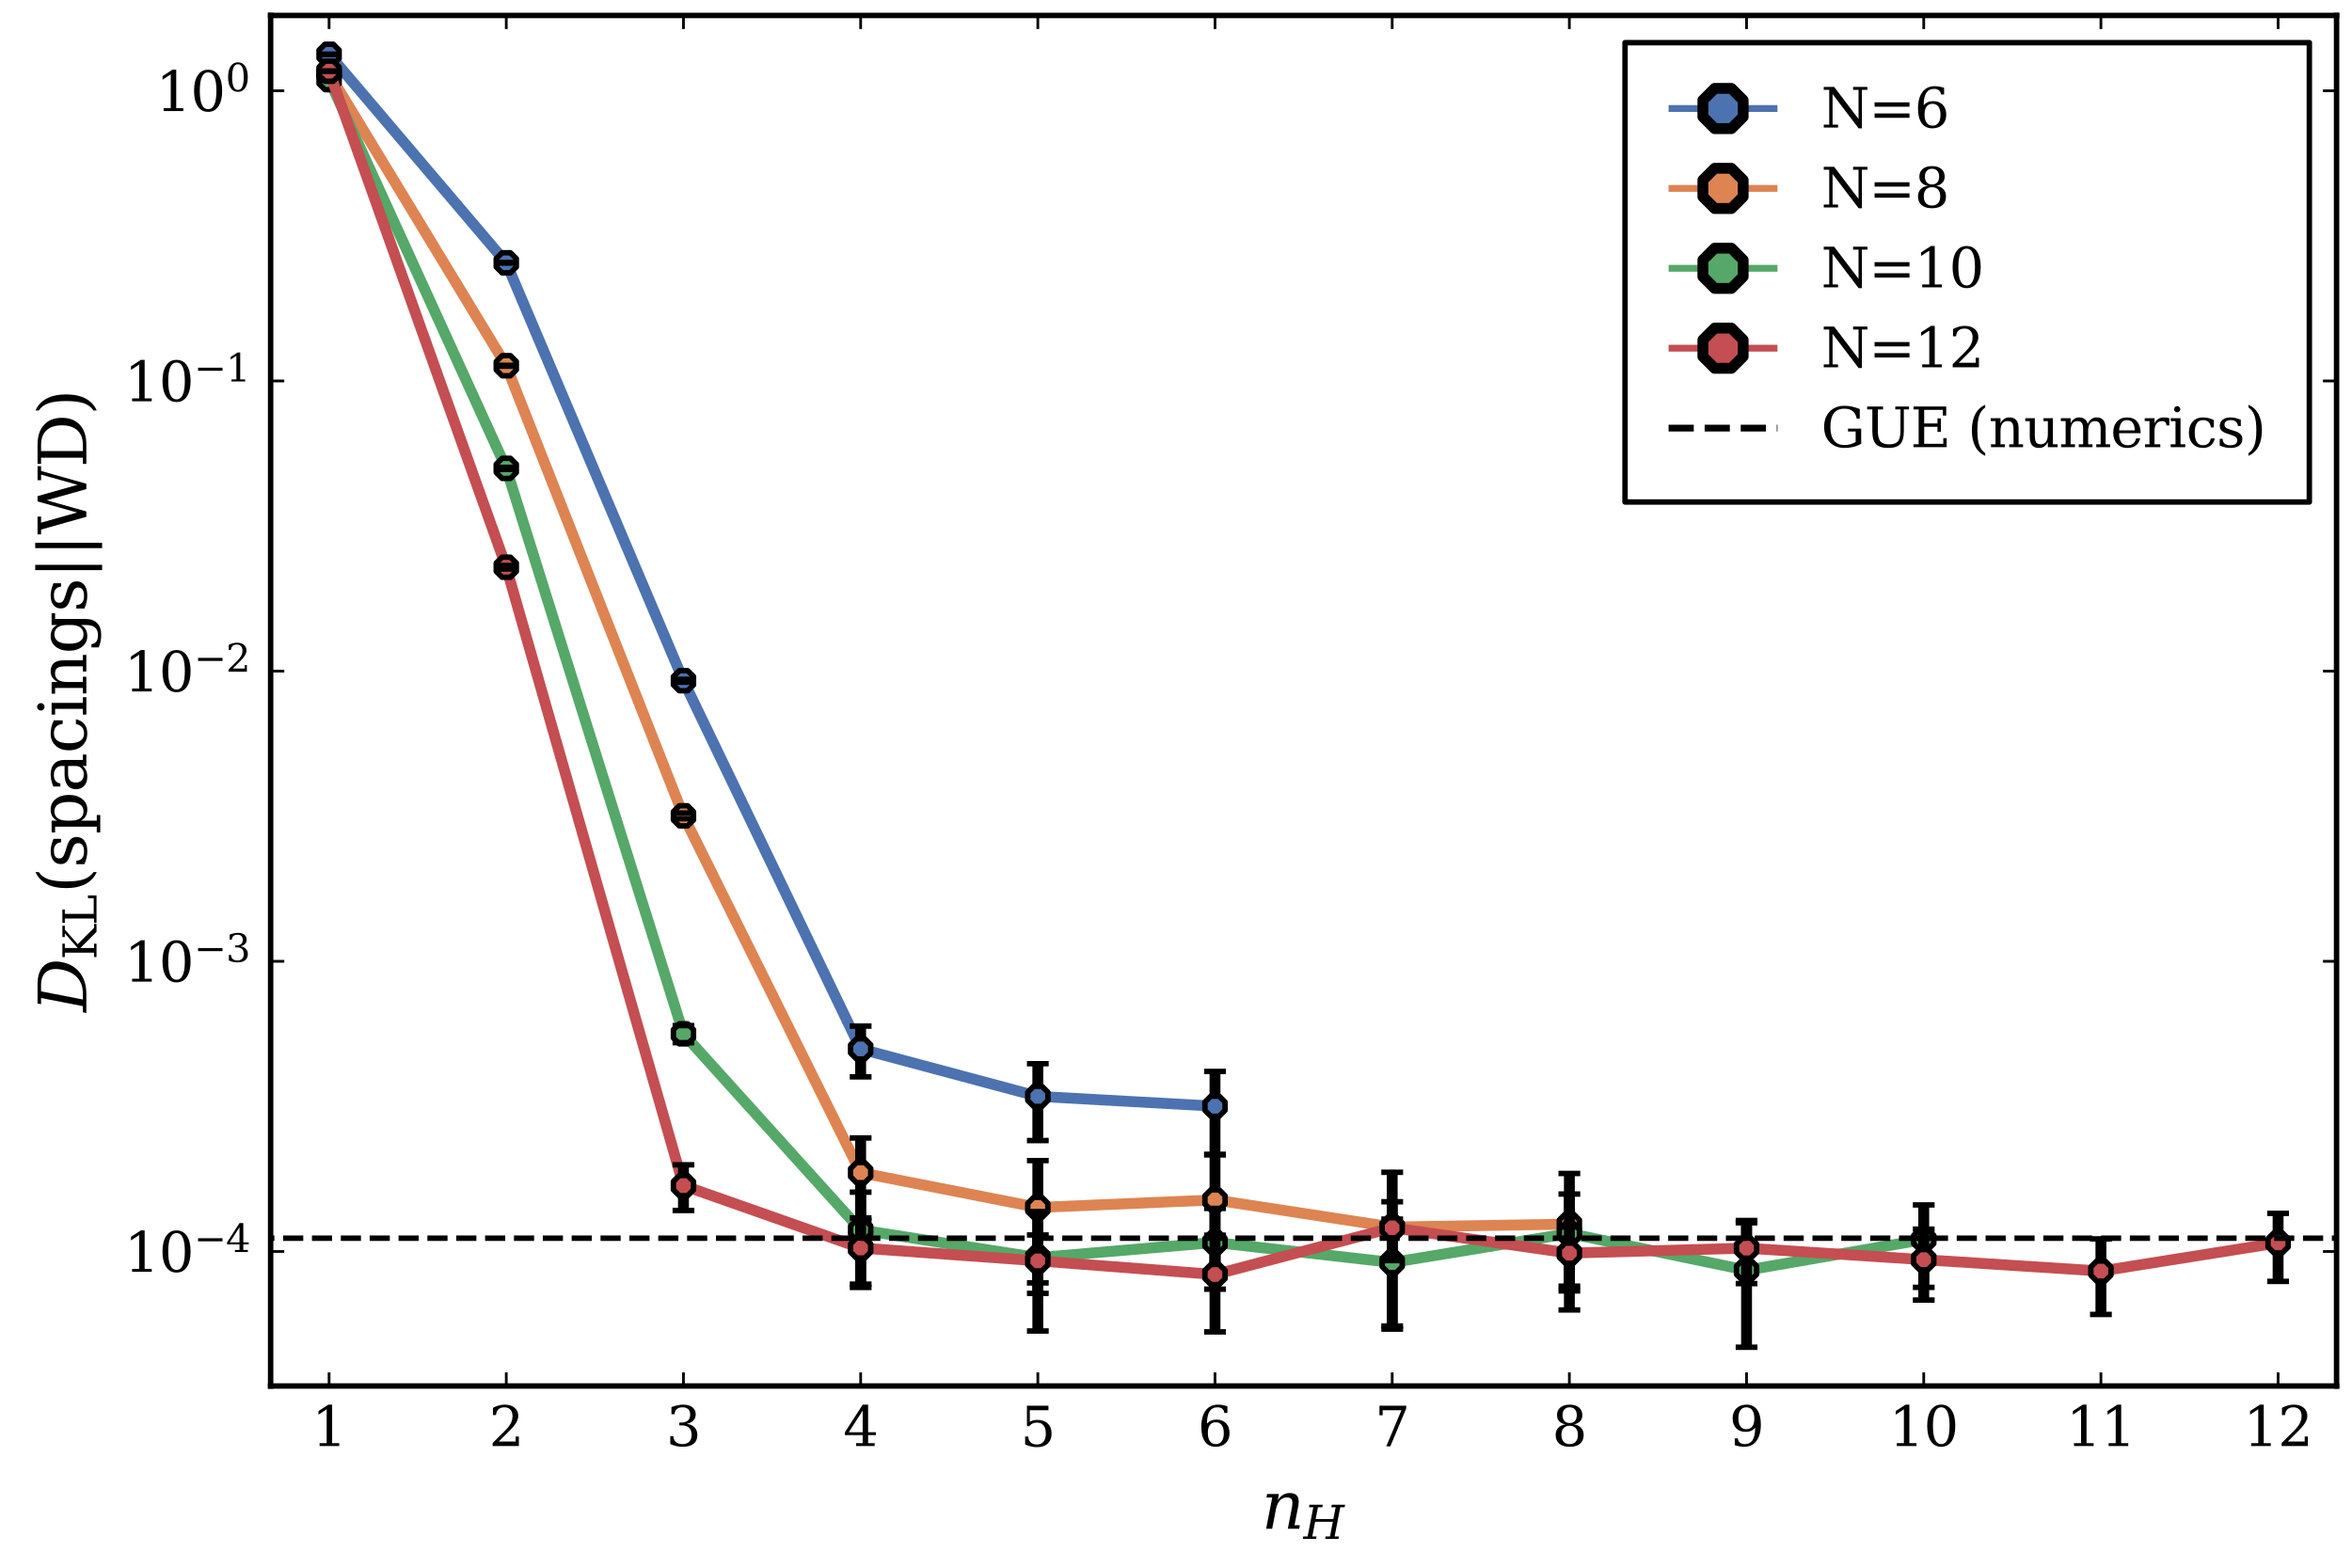 <?xml version="1.0" encoding="utf-8" standalone="no"?>
<!DOCTYPE svg PUBLIC "-//W3C//DTD SVG 1.1//EN"
  "http://www.w3.org/Graphics/SVG/1.1/DTD/svg11.dtd">
<svg xmlns:xlink="http://www.w3.org/1999/xlink" width="432pt" height="288pt" viewBox="0 0 432 288" xmlns="http://www.w3.org/2000/svg" version="1.1">
 <defs>
  <style type="text/css">*{stroke-linejoin: round; stroke-linecap: butt}</style>
 </defs>
 <g id="figure_1">
  <g id="patch_1">
   <path d="M 0 288 
L 432 288 
L 432 0 
L 0 0 
z
" style="fill: #ffffff"/>
  </g>
  <g id="axes_1">
   <g id="patch_2">
    <path d="M 49.707 254.625 
L 429.165 254.625 
L 429.165 2.835 
L 49.707 2.835 
z
" style="fill: #ffffff"/>
   </g>
   <g id="line2d_1">
    <path d="M 60.446 9.975 
L 92.99 48.279 
L 125.533 125.056 
L 158.077 192.698 
L 190.621 201.413 
L 223.164 203.219 
" clip-path="url(#p5ac3d4d56a)" style="fill: none; stroke: #4c72b0; stroke-width: 2"/>
   </g>
   <g id="line2d_2">
    <path d="M 60.446 9.989 
L 60.446 9.961 
" clip-path="url(#p5ac3d4d56a)" style="fill: none; stroke: #000000; stroke-width: 2"/>
   </g>
   <g id="line2d_3">
    <path d="M 92.99 48.32 
L 92.99 48.238 
" clip-path="url(#p5ac3d4d56a)" style="fill: none; stroke: #000000; stroke-width: 2"/>
   </g>
   <g id="line2d_4">
    <path d="M 125.533 125.316 
L 125.533 124.799 
" clip-path="url(#p5ac3d4d56a)" style="fill: none; stroke: #000000; stroke-width: 2"/>
   </g>
   <g id="line2d_5">
    <path d="M 158.077 197.825 
L 158.077 188.503 
" clip-path="url(#p5ac3d4d56a)" style="fill: none; stroke: #000000; stroke-width: 2"/>
   </g>
   <g id="line2d_6">
    <path d="M 190.621 209.533 
L 190.621 195.413 
" clip-path="url(#p5ac3d4d56a)" style="fill: none; stroke: #000000; stroke-width: 2"/>
   </g>
   <g id="line2d_7">
    <path d="M 223.164 212.068 
L 223.164 196.833 
" clip-path="url(#p5ac3d4d56a)" style="fill: none; stroke: #000000; stroke-width: 2"/>
   </g>
   <g id="PathCollection_1">
    <defs>
     <path id="ma23f9b2176" d="M -0.765 -1.848 
L -1.848 -0.765 
L -1.848 0.765 
L -0.765 1.848 
L 0.765 1.848 
L 1.848 0.765 
L 1.848 -0.765 
L 0.765 -1.848 
z
" style="stroke: #000000"/>
    </defs>
    <g clip-path="url(#p5ac3d4d56a)">
     <use xlink:href="#ma23f9b2176" x="60.446" y="9.975" style="fill: #4c72b0; stroke: #000000"/>
     <use xlink:href="#ma23f9b2176" x="92.99" y="48.279" style="fill: #4c72b0; stroke: #000000"/>
     <use xlink:href="#ma23f9b2176" x="125.533" y="125.056" style="fill: #4c72b0; stroke: #000000"/>
     <use xlink:href="#ma23f9b2176" x="158.077" y="192.698" style="fill: #4c72b0; stroke: #000000"/>
     <use xlink:href="#ma23f9b2176" x="190.621" y="201.413" style="fill: #4c72b0; stroke: #000000"/>
     <use xlink:href="#ma23f9b2176" x="223.164" y="203.219" style="fill: #4c72b0; stroke: #000000"/>
    </g>
   </g>
   <g id="PathCollection_2">
    <defs>
     <path id="m4e01f8e738" d="M 2 0 
L -2 -0 
" style="stroke: #000000"/>
    </defs>
    <g clip-path="url(#p5ac3d4d56a)">
     <use xlink:href="#m4e01f8e738" x="60.446" y="9.989" style="stroke: #000000"/>
     <use xlink:href="#m4e01f8e738" x="60.446" y="9.961" style="stroke: #000000"/>
    </g>
   </g>
   <g id="PathCollection_3">
    <g clip-path="url(#p5ac3d4d56a)">
     <use xlink:href="#m4e01f8e738" x="92.99" y="48.32" style="stroke: #000000"/>
     <use xlink:href="#m4e01f8e738" x="92.99" y="48.238" style="stroke: #000000"/>
    </g>
   </g>
   <g id="PathCollection_4">
    <g clip-path="url(#p5ac3d4d56a)">
     <use xlink:href="#m4e01f8e738" x="125.533" y="125.316" style="stroke: #000000"/>
     <use xlink:href="#m4e01f8e738" x="125.533" y="124.799" style="stroke: #000000"/>
    </g>
   </g>
   <g id="PathCollection_5">
    <g clip-path="url(#p5ac3d4d56a)">
     <use xlink:href="#m4e01f8e738" x="158.077" y="197.825" style="stroke: #000000"/>
     <use xlink:href="#m4e01f8e738" x="158.077" y="188.503" style="stroke: #000000"/>
    </g>
   </g>
   <g id="PathCollection_6">
    <g clip-path="url(#p5ac3d4d56a)">
     <use xlink:href="#m4e01f8e738" x="190.621" y="209.533" style="stroke: #000000"/>
     <use xlink:href="#m4e01f8e738" x="190.621" y="195.413" style="stroke: #000000"/>
    </g>
   </g>
   <g id="PathCollection_7">
    <g clip-path="url(#p5ac3d4d56a)">
     <use xlink:href="#m4e01f8e738" x="223.164" y="212.068" style="stroke: #000000"/>
     <use xlink:href="#m4e01f8e738" x="223.164" y="196.833" style="stroke: #000000"/>
    </g>
   </g>
   <g id="matplotlib.axis_1">
    <g id="xtick_1">
     <g id="line2d_8">
      <defs>
       <path id="m6fe2d7e7ee" d="M 0 0 
L 0 -2.5 
" style="stroke: #000000; stroke-width: 0.5"/>
      </defs>
      <g>
       <use xlink:href="#m6fe2d7e7ee" x="60.446" y="254.625" style="stroke: #000000; stroke-width: 0.5"/>
      </g>
     </g>
     <g id="line2d_9">
      <defs>
       <path id="m9e7958a746" d="M 0 0 
L 0 2.5 
" style="stroke: #000000; stroke-width: 0.5"/>
      </defs>
      <g>
       <use xlink:href="#m9e7958a746" x="60.446" y="2.835" style="stroke: #000000; stroke-width: 0.5"/>
      </g>
     </g>
     <g id="text_1">
      <!-- $1$ -->
      <g transform="translate(57.246 265.724) scale(0.1 -0.1)">
       <defs>
        <path id="DejaVuSerif-31" d="M 909 0 
L 909 331 
L 1722 331 
L 1722 4213 
L 781 3603 
L 781 4013 
L 1919 4750 
L 2350 4750 
L 2350 331 
L 3163 331 
L 3163 0 
L 909 0 
z
" transform="scale(0.016)"/>
       </defs>
       <use xlink:href="#DejaVuSerif-31" transform="translate(0 0.781)"/>
      </g>
     </g>
    </g>
    <g id="xtick_2">
     <g id="line2d_10">
      <g>
       <use xlink:href="#m6fe2d7e7ee" x="92.99" y="254.625" style="stroke: #000000; stroke-width: 0.5"/>
      </g>
     </g>
     <g id="line2d_11">
      <g>
       <use xlink:href="#m9e7958a746" x="92.99" y="2.835" style="stroke: #000000; stroke-width: 0.5"/>
      </g>
     </g>
     <g id="text_2">
      <!-- $2$ -->
      <g transform="translate(89.79 265.724) scale(0.1 -0.1)">
       <defs>
        <path id="DejaVuSerif-32" d="M 819 3553 
L 469 3553 
L 469 4384 
Q 803 4563 1142 4656 
Q 1481 4750 1806 4750 
Q 2534 4750 2956 4397 
Q 3378 4044 3378 3438 
Q 3378 2753 2422 1800 
Q 2347 1728 2309 1691 
L 1131 513 
L 3078 513 
L 3078 1088 
L 3444 1088 
L 3444 0 
L 434 0 
L 434 341 
L 1850 1753 
Q 2319 2222 2519 2614 
Q 2719 3006 2719 3438 
Q 2719 3909 2473 4175 
Q 2228 4441 1797 4441 
Q 1350 4441 1106 4219 
Q 863 3997 819 3553 
z
" transform="scale(0.016)"/>
       </defs>
       <use xlink:href="#DejaVuSerif-32" transform="translate(0 0.781)"/>
      </g>
     </g>
    </g>
    <g id="xtick_3">
     <g id="line2d_12">
      <g>
       <use xlink:href="#m6fe2d7e7ee" x="125.533" y="254.625" style="stroke: #000000; stroke-width: 0.5"/>
      </g>
     </g>
     <g id="line2d_13">
      <g>
       <use xlink:href="#m9e7958a746" x="125.533" y="2.835" style="stroke: #000000; stroke-width: 0.5"/>
      </g>
     </g>
     <g id="text_3">
      <!-- $3$ -->
      <g transform="translate(122.333 265.724) scale(0.1 -0.1)">
       <defs>
        <path id="DejaVuSerif-33" d="M 622 4469 
Q 988 4606 1323 4678 
Q 1659 4750 1953 4750 
Q 2638 4750 3022 4454 
Q 3406 4159 3406 3634 
Q 3406 3213 3140 2930 
Q 2875 2647 2388 2547 
Q 2963 2466 3280 2130 
Q 3597 1794 3597 1259 
Q 3597 606 3158 257 
Q 2719 -91 1894 -91 
Q 1528 -91 1179 -12 
Q 831 66 488 225 
L 488 1131 
L 838 1131 
Q 869 681 1141 450 
Q 1413 219 1906 219 
Q 2384 219 2661 495 
Q 2938 772 2938 1253 
Q 2938 1803 2653 2086 
Q 2369 2369 1819 2369 
L 1522 2369 
L 1522 2688 
L 1678 2688 
Q 2225 2688 2498 2914 
Q 2772 3141 2772 3597 
Q 2772 4006 2547 4223 
Q 2322 4441 1900 4441 
Q 1478 4441 1245 4241 
Q 1013 4041 972 3647 
L 622 3647 
L 622 4469 
z
" transform="scale(0.016)"/>
       </defs>
       <use xlink:href="#DejaVuSerif-33" transform="translate(0 0.781)"/>
      </g>
     </g>
    </g>
    <g id="xtick_4">
     <g id="line2d_14">
      <g>
       <use xlink:href="#m6fe2d7e7ee" x="158.077" y="254.625" style="stroke: #000000; stroke-width: 0.5"/>
      </g>
     </g>
     <g id="line2d_15">
      <g>
       <use xlink:href="#m9e7958a746" x="158.077" y="2.835" style="stroke: #000000; stroke-width: 0.5"/>
      </g>
     </g>
     <g id="text_4">
      <!-- $4$ -->
      <g transform="translate(154.877 265.724) scale(0.1 -0.1)">
       <defs>
        <path id="DejaVuSerif-34" d="M 2234 1581 
L 2234 4063 
L 641 1581 
L 2234 1581 
z
M 3609 0 
L 1484 0 
L 1484 331 
L 2234 331 
L 2234 1247 
L 197 1247 
L 197 1588 
L 2241 4750 
L 2859 4750 
L 2859 1581 
L 3750 1581 
L 3750 1247 
L 2859 1247 
L 2859 331 
L 3609 331 
L 3609 0 
z
" transform="scale(0.016)"/>
       </defs>
       <use xlink:href="#DejaVuSerif-34" transform="translate(0 0.781)"/>
      </g>
     </g>
    </g>
    <g id="xtick_5">
     <g id="line2d_16">
      <g>
       <use xlink:href="#m6fe2d7e7ee" x="190.621" y="254.625" style="stroke: #000000; stroke-width: 0.5"/>
      </g>
     </g>
     <g id="line2d_17">
      <g>
       <use xlink:href="#m9e7958a746" x="190.621" y="2.835" style="stroke: #000000; stroke-width: 0.5"/>
      </g>
     </g>
     <g id="text_5">
      <!-- $5$ -->
      <g transform="translate(187.421 265.724) scale(0.1 -0.1)">
       <defs>
        <path id="DejaVuSerif-35" d="M 3219 4666 
L 3219 4153 
L 1081 4153 
L 1081 2816 
Q 1244 2928 1461 2984 
Q 1678 3041 1947 3041 
Q 2703 3041 3140 2622 
Q 3578 2203 3578 1478 
Q 3578 738 3136 323 
Q 2694 -91 1894 -91 
Q 1572 -91 1234 -12 
Q 897 66 544 225 
L 544 1131 
L 897 1131 
Q 925 688 1179 453 
Q 1434 219 1894 219 
Q 2388 219 2653 544 
Q 2919 869 2919 1478 
Q 2919 2084 2655 2407 
Q 2391 2731 1894 2731 
Q 1613 2731 1398 2631 
Q 1184 2531 1019 2322 
L 750 2322 
L 750 4666 
L 3219 4666 
z
" transform="scale(0.016)"/>
       </defs>
       <use xlink:href="#DejaVuSerif-35" transform="translate(0 0.094)"/>
      </g>
     </g>
    </g>
    <g id="xtick_6">
     <g id="line2d_18">
      <g>
       <use xlink:href="#m6fe2d7e7ee" x="223.164" y="254.625" style="stroke: #000000; stroke-width: 0.5"/>
      </g>
     </g>
     <g id="line2d_19">
      <g>
       <use xlink:href="#m9e7958a746" x="223.164" y="2.835" style="stroke: #000000; stroke-width: 0.5"/>
      </g>
     </g>
     <g id="text_6">
      <!-- $6$ -->
      <g transform="translate(219.964 265.724) scale(0.1 -0.1)">
       <defs>
        <path id="DejaVuSerif-36" d="M 2094 219 
Q 2534 219 2771 542 
Q 3009 866 3009 1472 
Q 3009 2078 2771 2401 
Q 2534 2725 2094 2725 
Q 1647 2725 1412 2412 
Q 1178 2100 1178 1509 
Q 1178 888 1415 553 
Q 1653 219 2094 219 
z
M 1075 2569 
Q 1288 2803 1556 2918 
Q 1825 3034 2163 3034 
Q 2859 3034 3264 2615 
Q 3669 2197 3669 1472 
Q 3669 763 3233 336 
Q 2797 -91 2069 -91 
Q 1278 -91 853 498 
Q 428 1088 428 2181 
Q 428 3406 931 4078 
Q 1434 4750 2350 4750 
Q 2597 4750 2869 4703 
Q 3141 4656 3425 4563 
L 3425 3794 
L 3072 3794 
Q 3034 4109 2831 4275 
Q 2628 4441 2284 4441 
Q 1678 4441 1381 3981 
Q 1084 3522 1075 2569 
z
" transform="scale(0.016)"/>
       </defs>
       <use xlink:href="#DejaVuSerif-36" transform="translate(0 0.781)"/>
      </g>
     </g>
    </g>
    <g id="xtick_7">
     <g id="line2d_20">
      <g>
       <use xlink:href="#m6fe2d7e7ee" x="255.708" y="254.625" style="stroke: #000000; stroke-width: 0.5"/>
      </g>
     </g>
     <g id="line2d_21">
      <g>
       <use xlink:href="#m9e7958a746" x="255.708" y="2.835" style="stroke: #000000; stroke-width: 0.5"/>
      </g>
     </g>
     <g id="text_7">
      <!-- $7$ -->
      <g transform="translate(252.508 265.724) scale(0.1 -0.1)">
       <defs>
        <path id="DejaVuSerif-37" d="M 3609 4347 
L 1784 0 
L 1319 0 
L 3059 4153 
L 903 4153 
L 903 3578 
L 538 3578 
L 538 4666 
L 3609 4666 
L 3609 4347 
z
" transform="scale(0.016)"/>
       </defs>
       <use xlink:href="#DejaVuSerif-37" transform="translate(0 0.094)"/>
      </g>
     </g>
    </g>
    <g id="xtick_8">
     <g id="line2d_22">
      <g>
       <use xlink:href="#m6fe2d7e7ee" x="288.251" y="254.625" style="stroke: #000000; stroke-width: 0.5"/>
      </g>
     </g>
     <g id="line2d_23">
      <g>
       <use xlink:href="#m9e7958a746" x="288.251" y="2.835" style="stroke: #000000; stroke-width: 0.5"/>
      </g>
     </g>
     <g id="text_8">
      <!-- $8$ -->
      <g transform="translate(285.051 265.724) scale(0.1 -0.1)">
       <defs>
        <path id="DejaVuSerif-38" d="M 2981 1275 
Q 2981 1775 2732 2051 
Q 2484 2328 2034 2328 
Q 1584 2328 1336 2051 
Q 1088 1775 1088 1275 
Q 1088 772 1336 495 
Q 1584 219 2034 219 
Q 2484 219 2732 495 
Q 2981 772 2981 1275 
z
M 2853 3541 
Q 2853 3966 2637 4203 
Q 2422 4441 2034 4441 
Q 1650 4441 1433 4203 
Q 1216 3966 1216 3541 
Q 1216 3113 1433 2875 
Q 1650 2638 2034 2638 
Q 2422 2638 2637 2875 
Q 2853 3113 2853 3541 
z
M 2516 2484 
Q 3047 2413 3344 2092 
Q 3641 1772 3641 1275 
Q 3641 619 3225 264 
Q 2809 -91 2034 -91 
Q 1263 -91 845 264 
Q 428 619 428 1275 
Q 428 1772 725 2092 
Q 1022 2413 1556 2484 
Q 1084 2569 832 2842 
Q 581 3116 581 3541 
Q 581 4103 968 4426 
Q 1356 4750 2034 4750 
Q 2713 4750 3100 4426 
Q 3488 4103 3488 3541 
Q 3488 3116 3236 2842 
Q 2984 2569 2516 2484 
z
" transform="scale(0.016)"/>
       </defs>
       <use xlink:href="#DejaVuSerif-38" transform="translate(0 0.781)"/>
      </g>
     </g>
    </g>
    <g id="xtick_9">
     <g id="line2d_24">
      <g>
       <use xlink:href="#m6fe2d7e7ee" x="320.795" y="254.625" style="stroke: #000000; stroke-width: 0.5"/>
      </g>
     </g>
     <g id="line2d_25">
      <g>
       <use xlink:href="#m9e7958a746" x="320.795" y="2.835" style="stroke: #000000; stroke-width: 0.5"/>
      </g>
     </g>
     <g id="text_9">
      <!-- $9$ -->
      <g transform="translate(317.595 265.724) scale(0.1 -0.1)">
       <defs>
        <path id="DejaVuSerif-39" d="M 2994 2091 
Q 2784 1856 2512 1740 
Q 2241 1625 1900 1625 
Q 1206 1625 804 2044 
Q 403 2463 403 3188 
Q 403 3897 839 4323 
Q 1275 4750 2003 4750 
Q 2794 4750 3217 4161 
Q 3641 3572 3641 2478 
Q 3641 1253 3137 581 
Q 2634 -91 1722 -91 
Q 1475 -91 1203 -44 
Q 931 3 647 97 
L 647 872 
L 997 872 
Q 1038 556 1241 387 
Q 1444 219 1784 219 
Q 2391 219 2687 676 
Q 2984 1134 2994 2091 
z
M 1978 4441 
Q 1534 4441 1298 4117 
Q 1063 3794 1063 3188 
Q 1063 2581 1298 2256 
Q 1534 1931 1978 1931 
Q 2422 1931 2658 2245 
Q 2894 2559 2894 3150 
Q 2894 3772 2656 4106 
Q 2419 4441 1978 4441 
z
" transform="scale(0.016)"/>
       </defs>
       <use xlink:href="#DejaVuSerif-39" transform="translate(0 0.781)"/>
      </g>
     </g>
    </g>
    <g id="xtick_10">
     <g id="line2d_26">
      <g>
       <use xlink:href="#m6fe2d7e7ee" x="353.339" y="254.625" style="stroke: #000000; stroke-width: 0.5"/>
      </g>
     </g>
     <g id="line2d_27">
      <g>
       <use xlink:href="#m9e7958a746" x="353.339" y="2.835" style="stroke: #000000; stroke-width: 0.5"/>
      </g>
     </g>
     <g id="text_10">
      <!-- $10$ -->
      <g transform="translate(346.939 265.724) scale(0.1 -0.1)">
       <defs>
        <path id="DejaVuSerif-30" d="M 2034 219 
Q 2513 219 2750 744 
Q 2988 1269 2988 2328 
Q 2988 3391 2750 3916 
Q 2513 4441 2034 4441 
Q 1556 4441 1318 3916 
Q 1081 3391 1081 2328 
Q 1081 1269 1318 744 
Q 1556 219 2034 219 
z
M 2034 -91 
Q 1275 -91 848 546 
Q 422 1184 422 2328 
Q 422 3475 848 4112 
Q 1275 4750 2034 4750 
Q 2797 4750 3222 4112 
Q 3647 3475 3647 2328 
Q 3647 1184 3222 546 
Q 2797 -91 2034 -91 
z
" transform="scale(0.016)"/>
       </defs>
       <use xlink:href="#DejaVuSerif-31" transform="translate(0 0.781)"/>
       <use xlink:href="#DejaVuSerif-30" transform="translate(63.623 0.781)"/>
      </g>
     </g>
    </g>
    <g id="xtick_11">
     <g id="line2d_28">
      <g>
       <use xlink:href="#m6fe2d7e7ee" x="385.882" y="254.625" style="stroke: #000000; stroke-width: 0.5"/>
      </g>
     </g>
     <g id="line2d_29">
      <g>
       <use xlink:href="#m9e7958a746" x="385.882" y="2.835" style="stroke: #000000; stroke-width: 0.5"/>
      </g>
     </g>
     <g id="text_11">
      <!-- $11$ -->
      <g transform="translate(379.482 265.724) scale(0.1 -0.1)">
       <use xlink:href="#DejaVuSerif-31" transform="translate(0 0.781)"/>
       <use xlink:href="#DejaVuSerif-31" transform="translate(63.623 0.781)"/>
      </g>
     </g>
    </g>
    <g id="xtick_12">
     <g id="line2d_30">
      <g>
       <use xlink:href="#m6fe2d7e7ee" x="418.426" y="254.625" style="stroke: #000000; stroke-width: 0.5"/>
      </g>
     </g>
     <g id="line2d_31">
      <g>
       <use xlink:href="#m9e7958a746" x="418.426" y="2.835" style="stroke: #000000; stroke-width: 0.5"/>
      </g>
     </g>
     <g id="text_12">
      <!-- $12$ -->
      <g transform="translate(412.026 265.724) scale(0.1 -0.1)">
       <use xlink:href="#DejaVuSerif-31" transform="translate(0 0.781)"/>
       <use xlink:href="#DejaVuSerif-32" transform="translate(63.623 0.781)"/>
      </g>
     </g>
    </g>
    <g id="text_13">
     <!-- $n_H$ -->
     <g transform="translate(231.696 280.922) scale(0.12 -0.12)">
      <defs>
       <path id="DejaVuSerif-Italic-6e" d="M 450 0 
L 1031 2988 
L 481 2988 
L 544 3322 
L 1669 3322 
L 1556 2731 
Q 1781 3069 2068 3241 
Q 2356 3413 2694 3413 
Q 3244 3413 3444 3097 
Q 3563 2906 3563 2588 
Q 3563 2378 3509 2113 
L 3163 331 
L 3675 331 
L 3613 0 
L 2522 0 
L 2897 1931 
Q 2959 2253 2959 2469 
Q 2959 2659 2909 2769 
Q 2803 2994 2425 2994 
Q 2025 2994 1759 2701 
Q 1494 2409 1384 1850 
L 1025 0 
L 450 0 
z
" transform="scale(0.016)"/>
       <path id="DejaVuSerif-Italic-48" d="M -97 0 
L -34 331 
L 559 331 
L 1338 4331 
L 744 4331 
L 809 4666 
L 2631 4666 
L 2566 4331 
L 1972 4331 
L 1659 2719 
L 4078 2719 
L 4391 4331 
L 3797 4331 
L 3863 4666 
L 5684 4666 
L 5619 4331 
L 5025 4331 
L 4247 331 
L 4841 331 
L 4778 0 
L 2956 0 
L 3019 331 
L 3616 331 
L 4003 2338 
L 1584 2338 
L 1194 331 
L 1788 331 
L 1725 0 
L -97 0 
z
" transform="scale(0.016)"/>
      </defs>
      <use xlink:href="#DejaVuSerif-Italic-6e" transform="translate(0 0.672)"/>
      <use xlink:href="#DejaVuSerif-Italic-48" transform="translate(64.404 -14.9) scale(0.7)"/>
     </g>
    </g>
   </g>
   <g id="matplotlib.axis_2">
    <g id="ytick_1">
     <g id="line2d_32">
      <defs>
       <path id="m177a1c07eb" d="M 0 0 
L 2.5 0 
" style="stroke: #000000; stroke-width: 0.5"/>
      </defs>
      <g>
       <use xlink:href="#m177a1c07eb" x="49.707" y="229.91" style="stroke: #000000; stroke-width: 0.5"/>
      </g>
     </g>
     <g id="line2d_33">
      <defs>
       <path id="m396b661c27" d="M 0 0 
L -2.5 0 
" style="stroke: #000000; stroke-width: 0.5"/>
      </defs>
      <g>
       <use xlink:href="#m396b661c27" x="429.165" y="229.91" style="stroke: #000000; stroke-width: 0.5"/>
      </g>
     </g>
     <g id="text_14">
      <!-- $10^{-4}$ -->
      <g transform="translate(22.807 233.709) scale(0.1 -0.1)">
       <defs>
        <path id="DejaVuSerif-2212" d="M 678 2259 
L 4684 2259 
L 4684 1753 
L 678 1753 
L 678 2259 
z
" transform="scale(0.016)"/>
       </defs>
       <use xlink:href="#DejaVuSerif-31" transform="translate(0 0.713)"/>
       <use xlink:href="#DejaVuSerif-30" transform="translate(63.623 0.713)"/>
       <use xlink:href="#DejaVuSerif-2212" transform="translate(128.154 37.047) scale(0.7)"/>
       <use xlink:href="#DejaVuSerif-34" transform="translate(186.807 37.047) scale(0.7)"/>
      </g>
     </g>
    </g>
    <g id="ytick_2">
     <g id="line2d_34">
      <g>
       <use xlink:href="#m177a1c07eb" x="49.707" y="176.602" style="stroke: #000000; stroke-width: 0.5"/>
      </g>
     </g>
     <g id="line2d_35">
      <g>
       <use xlink:href="#m396b661c27" x="429.165" y="176.602" style="stroke: #000000; stroke-width: 0.5"/>
      </g>
     </g>
     <g id="text_15">
      <!-- $10^{-3}$ -->
      <g transform="translate(22.807 180.401) scale(0.1 -0.1)">
       <use xlink:href="#DejaVuSerif-31" transform="translate(0 0.713)"/>
       <use xlink:href="#DejaVuSerif-30" transform="translate(63.623 0.713)"/>
       <use xlink:href="#DejaVuSerif-2212" transform="translate(128.154 37.047) scale(0.7)"/>
       <use xlink:href="#DejaVuSerif-33" transform="translate(186.807 37.047) scale(0.7)"/>
      </g>
     </g>
    </g>
    <g id="ytick_3">
     <g id="line2d_36">
      <g>
       <use xlink:href="#m177a1c07eb" x="49.707" y="123.293" style="stroke: #000000; stroke-width: 0.5"/>
      </g>
     </g>
     <g id="line2d_37">
      <g>
       <use xlink:href="#m396b661c27" x="429.165" y="123.293" style="stroke: #000000; stroke-width: 0.5"/>
      </g>
     </g>
     <g id="text_16">
      <!-- $10^{-2}$ -->
      <g transform="translate(22.807 127.092) scale(0.1 -0.1)">
       <use xlink:href="#DejaVuSerif-31" transform="translate(0 0.713)"/>
       <use xlink:href="#DejaVuSerif-30" transform="translate(63.623 0.713)"/>
       <use xlink:href="#DejaVuSerif-2212" transform="translate(128.154 37.047) scale(0.7)"/>
       <use xlink:href="#DejaVuSerif-32" transform="translate(186.807 37.047) scale(0.7)"/>
      </g>
     </g>
    </g>
    <g id="ytick_4">
     <g id="line2d_38">
      <g>
       <use xlink:href="#m177a1c07eb" x="49.707" y="69.984" style="stroke: #000000; stroke-width: 0.5"/>
      </g>
     </g>
     <g id="line2d_39">
      <g>
       <use xlink:href="#m396b661c27" x="429.165" y="69.984" style="stroke: #000000; stroke-width: 0.5"/>
      </g>
     </g>
     <g id="text_17">
      <!-- $10^{-1}$ -->
      <g transform="translate(22.807 73.783) scale(0.1 -0.1)">
       <use xlink:href="#DejaVuSerif-31" transform="translate(0 0.713)"/>
       <use xlink:href="#DejaVuSerif-30" transform="translate(63.623 0.713)"/>
       <use xlink:href="#DejaVuSerif-2212" transform="translate(128.154 37.047) scale(0.7)"/>
       <use xlink:href="#DejaVuSerif-31" transform="translate(186.807 37.047) scale(0.7)"/>
      </g>
     </g>
    </g>
    <g id="ytick_5">
     <g id="line2d_40">
      <g>
       <use xlink:href="#m177a1c07eb" x="49.707" y="16.676" style="stroke: #000000; stroke-width: 0.5"/>
      </g>
     </g>
     <g id="line2d_41">
      <g>
       <use xlink:href="#m396b661c27" x="429.165" y="16.676" style="stroke: #000000; stroke-width: 0.5"/>
      </g>
     </g>
     <g id="text_18">
      <!-- $10^{0}$ -->
      <g transform="translate(28.607 20.475) scale(0.1 -0.1)">
       <use xlink:href="#DejaVuSerif-31" transform="translate(0 0.713)"/>
       <use xlink:href="#DejaVuSerif-30" transform="translate(63.623 0.713)"/>
       <use xlink:href="#DejaVuSerif-30" transform="translate(128.154 37.047) scale(0.7)"/>
      </g>
     </g>
    </g>
    <g id="text_19">
     <!-- $D_{\text{KL}}(\text{spacings} || \text{WD})$ -->
     <g transform="translate(15.927 185.91) rotate(-90) scale(0.12 -0.12)">
      <defs>
       <path id="DejaVuSerif-Italic-44" d="M 1194 331 
L 1775 331 
Q 2684 331 3271 850 
Q 3859 1369 4048 2337 
Q 4238 3306 3852 3818 
Q 3466 4331 2553 4331 
L 1972 4331 
L 1194 331 
z
M -97 0 
L -34 331 
L 559 331 
L 1338 4331 
L 744 4331 
L 809 4666 
L 2666 4666 
Q 3872 4666 4426 4050 
Q 4981 3434 4766 2338 
Q 4553 1238 3758 619 
Q 2963 0 1759 0 
L -97 0 
z
" transform="scale(0.016)"/>
       <path id="DejaVuSerif-4b" d="M 353 0 
L 353 331 
L 947 331 
L 947 4331 
L 353 4331 
L 353 4666 
L 2175 4666 
L 2175 4331 
L 1581 4331 
L 1581 2566 
L 3591 4331 
L 3084 4331 
L 3084 4666 
L 4634 4666 
L 4634 4331 
L 4109 4331 
L 2106 2572 
L 4347 331 
L 4878 331 
L 4878 0 
L 3794 0 
L 1581 2216 
L 1581 331 
L 2175 331 
L 2175 0 
L 353 0 
z
" transform="scale(0.016)"/>
       <path id="DejaVuSerif-4c" d="M 353 0 
L 353 331 
L 947 331 
L 947 4331 
L 353 4331 
L 353 4666 
L 2175 4666 
L 2175 4331 
L 1581 4331 
L 1581 384 
L 3713 384 
L 3713 1166 
L 4097 1166 
L 4097 0 
L 353 0 
z
" transform="scale(0.016)"/>
       <path id="DejaVuSerif-28" d="M 2041 -997 
Q 1281 -656 893 83 
Q 506 822 506 1931 
Q 506 3044 893 3783 
Q 1281 4522 2041 4863 
L 2041 4556 
Q 1559 4225 1350 3623 
Q 1141 3022 1141 1931 
Q 1141 844 1350 242 
Q 1559 -359 2041 -691 
L 2041 -997 
z
" transform="scale(0.016)"/>
       <path id="DejaVuSerif-73" d="M 359 184 
L 359 959 
L 691 959 
Q 703 588 923 403 
Q 1144 219 1575 219 
Q 1963 219 2166 364 
Q 2369 509 2369 788 
Q 2369 1006 2220 1140 
Q 2072 1275 1594 1428 
L 1178 1569 
Q 750 1706 558 1912 
Q 366 2119 366 2438 
Q 366 2894 700 3153 
Q 1034 3413 1625 3413 
Q 1888 3413 2178 3344 
Q 2469 3275 2778 3144 
L 2778 2419 
L 2447 2419 
Q 2434 2741 2221 2922 
Q 2009 3103 1644 3103 
Q 1281 3103 1095 2975 
Q 909 2847 909 2591 
Q 909 2381 1050 2254 
Q 1191 2128 1613 1997 
L 2069 1856 
Q 2541 1709 2748 1489 
Q 2956 1269 2956 922 
Q 2956 450 2595 179 
Q 2234 -91 1600 -91 
Q 1278 -91 972 -22 
Q 666 47 359 184 
z
" transform="scale(0.016)"/>
       <path id="DejaVuSerif-70" d="M 1313 1825 
L 1313 1497 
Q 1313 897 1542 583 
Q 1772 269 2209 269 
Q 2650 269 2876 622 
Q 3103 975 3103 1663 
Q 3103 2353 2876 2703 
Q 2650 3053 2209 3053 
Q 1772 3053 1542 2737 
Q 1313 2422 1313 1825 
z
M 738 2988 
L 184 2988 
L 184 3322 
L 1313 3322 
L 1313 2803 
Q 1481 3116 1742 3264 
Q 2003 3413 2388 3413 
Q 3000 3413 3387 2928 
Q 3775 2444 3775 1663 
Q 3775 881 3387 395 
Q 3000 -91 2388 -91 
Q 2003 -91 1742 57 
Q 1481 206 1313 519 
L 1313 -997 
L 1856 -997 
L 1856 -1331 
L 184 -1331 
L 184 -997 
L 738 -997 
L 738 2988 
z
" transform="scale(0.016)"/>
       <path id="DejaVuSerif-61" d="M 2547 1044 
L 2547 1747 
L 1806 1747 
Q 1378 1747 1168 1562 
Q 959 1378 959 997 
Q 959 650 1171 447 
Q 1384 244 1747 244 
Q 2106 244 2326 466 
Q 2547 688 2547 1044 
z
M 3122 2075 
L 3122 331 
L 3634 331 
L 3634 0 
L 2547 0 
L 2547 359 
Q 2356 128 2106 18 
Q 1856 -91 1522 -91 
Q 969 -91 644 203 
Q 319 497 319 997 
Q 319 1513 691 1797 
Q 1063 2081 1741 2081 
L 2547 2081 
L 2547 2309 
Q 2547 2688 2317 2895 
Q 2088 3103 1672 3103 
Q 1328 3103 1125 2947 
Q 922 2791 872 2484 
L 575 2484 
L 575 3156 
Q 875 3284 1158 3348 
Q 1441 3413 1709 3413 
Q 2400 3413 2761 3070 
Q 3122 2728 3122 2075 
z
" transform="scale(0.016)"/>
       <path id="DejaVuSerif-63" d="M 3291 997 
Q 3169 466 2822 187 
Q 2475 -91 1925 -91 
Q 1200 -91 759 389 
Q 319 869 319 1663 
Q 319 2459 759 2936 
Q 1200 3413 1925 3413 
Q 2241 3413 2553 3339 
Q 2866 3266 3181 3116 
L 3181 2266 
L 2847 2266 
Q 2781 2703 2561 2903 
Q 2341 3103 1931 3103 
Q 1466 3103 1228 2742 
Q 991 2381 991 1663 
Q 991 944 1227 581 
Q 1463 219 1931 219 
Q 2303 219 2525 412 
Q 2747 606 2828 997 
L 3291 997 
z
" transform="scale(0.016)"/>
       <path id="DejaVuSerif-69" d="M 622 4353 
Q 622 4497 726 4603 
Q 831 4709 978 4709 
Q 1122 4709 1226 4603 
Q 1331 4497 1331 4353 
Q 1331 4206 1228 4103 
Q 1125 4000 978 4000 
Q 831 4000 726 4103 
Q 622 4206 622 4353 
z
M 1356 331 
L 1900 331 
L 1900 0 
L 231 0 
L 231 331 
L 781 331 
L 781 2988 
L 231 2988 
L 231 3322 
L 1356 3322 
L 1356 331 
z
" transform="scale(0.016)"/>
       <path id="DejaVuSerif-6e" d="M 263 0 
L 263 331 
L 781 331 
L 781 2988 
L 231 2988 
L 231 3322 
L 1356 3322 
L 1356 2731 
Q 1516 3069 1770 3241 
Q 2025 3413 2363 3413 
Q 2913 3413 3172 3097 
Q 3431 2781 3431 2113 
L 3431 331 
L 3944 331 
L 3944 0 
L 2356 0 
L 2356 331 
L 2853 331 
L 2853 1931 
Q 2853 2541 2703 2767 
Q 2553 2994 2175 2994 
Q 1775 2994 1565 2701 
Q 1356 2409 1356 1850 
L 1356 331 
L 1856 331 
L 1856 0 
L 263 0 
z
" transform="scale(0.016)"/>
       <path id="DejaVuSerif-67" d="M 3359 2988 
L 3359 72 
Q 3359 -644 2965 -1033 
Q 2572 -1422 1844 -1422 
Q 1516 -1422 1216 -1362 
Q 916 -1303 641 -1184 
L 641 -488 
L 941 -488 
Q 997 -813 1206 -963 
Q 1416 -1113 1806 -1113 
Q 2313 -1113 2548 -827 
Q 2784 -541 2784 72 
L 2784 519 
Q 2616 206 2355 57 
Q 2094 -91 1709 -91 
Q 1097 -91 708 395 
Q 319 881 319 1663 
Q 319 2444 706 2928 
Q 1094 3413 1709 3413 
Q 2094 3413 2355 3264 
Q 2616 3116 2784 2803 
L 2784 3322 
L 3909 3322 
L 3909 2988 
L 3359 2988 
z
M 2784 1825 
Q 2784 2422 2554 2737 
Q 2325 3053 1888 3053 
Q 1444 3053 1217 2703 
Q 991 2353 991 1663 
Q 991 975 1217 622 
Q 1444 269 1888 269 
Q 2325 269 2554 583 
Q 2784 897 2784 1497 
L 2784 1825 
z
" transform="scale(0.016)"/>
       <path id="DejaVuSerif-7c" d="M 1331 4891 
L 1331 -1509 
L 825 -1509 
L 825 4891 
L 1331 4891 
z
" transform="scale(0.016)"/>
       <path id="DejaVuSerif-57" d="M 4878 0 
L 4366 0 
L 3297 3794 
L 2228 0 
L 1716 0 
L 494 4331 
L 31 4331 
L 31 4666 
L 1734 4666 
L 1734 4331 
L 1153 4331 
L 2125 884 
L 3188 4666 
L 3694 4666 
L 4775 844 
L 5753 4331 
L 5216 4331 
L 5216 4666 
L 6559 4666 
L 6559 4331 
L 6100 4331 
L 4878 0 
z
" transform="scale(0.016)"/>
       <path id="DejaVuSerif-44" d="M 1581 331 
L 2163 331 
Q 3072 331 3558 850 
Q 4044 1369 4044 2338 
Q 4044 3306 3559 3818 
Q 3075 4331 2163 4331 
L 1581 4331 
L 1581 331 
z
M 353 0 
L 353 331 
L 947 331 
L 947 4331 
L 353 4331 
L 353 4666 
L 2209 4666 
Q 3416 4666 4089 4050 
Q 4763 3434 4763 2338 
Q 4763 1238 4088 619 
Q 3413 0 2209 0 
L 353 0 
z
" transform="scale(0.016)"/>
       <path id="DejaVuSerif-29" d="M 453 -997 
L 453 -691 
Q 934 -359 1145 242 
Q 1356 844 1356 1931 
Q 1356 3022 1145 3623 
Q 934 4225 453 4556 
L 453 4863 
Q 1216 4522 1603 3783 
Q 1991 3044 1991 1931 
Q 1991 822 1603 83 
Q 1216 -656 453 -997 
z
" transform="scale(0.016)"/>
      </defs>
      <use xlink:href="#DejaVuSerif-Italic-44" transform="translate(0 0.578)"/>
      <use xlink:href="#DejaVuSerif-4b" transform="translate(80.176 -14.994) scale(0.7)"/>
      <use xlink:href="#DejaVuSerif-4c" transform="translate(132.471 -14.994) scale(0.7)"/>
      <use xlink:href="#DejaVuSerif-28" transform="translate(181.55 0.578)"/>
      <use xlink:href="#DejaVuSerif-73" transform="translate(220.564 0.578)"/>
      <use xlink:href="#DejaVuSerif-70" transform="translate(271.882 0.578)"/>
      <use xlink:href="#DejaVuSerif-61" transform="translate(335.896 0.578)"/>
      <use xlink:href="#DejaVuSerif-63" transform="translate(395.515 0.578)"/>
      <use xlink:href="#DejaVuSerif-69" transform="translate(451.521 0.578)"/>
      <use xlink:href="#DejaVuSerif-6e" transform="translate(483.504 0.578)"/>
      <use xlink:href="#DejaVuSerif-67" transform="translate(547.908 0.578)"/>
      <use xlink:href="#DejaVuSerif-73" transform="translate(611.921 0.578)"/>
      <use xlink:href="#DejaVuSerif-7c" transform="translate(663.24 0.578)"/>
      <use xlink:href="#DejaVuSerif-7c" transform="translate(696.931 0.578)"/>
      <use xlink:href="#DejaVuSerif-57" transform="translate(730.623 0.578)"/>
      <use xlink:href="#DejaVuSerif-44" transform="translate(833.406 0.578)"/>
      <use xlink:href="#DejaVuSerif-29" transform="translate(913.582 0.578)"/>
     </g>
    </g>
   </g>
   <g id="line2d_42">
    <path d="M 60.446 13.553 
L 92.99 67.186 
L 125.533 149.877 
L 158.077 215.429 
L 190.621 221.823 
L 223.164 220.433 
L 255.708 225.423 
L 288.251 224.878 
" clip-path="url(#p5ac3d4d56a)" style="fill: none; stroke: #dd8452; stroke-width: 2"/>
   </g>
   <g id="line2d_43">
    <path d="M 60.446 13.569 
L 60.446 13.536 
" clip-path="url(#p5ac3d4d56a)" style="fill: none; stroke: #000000; stroke-width: 2"/>
   </g>
   <g id="line2d_44">
    <path d="M 92.99 67.268 
L 92.99 67.106 
" clip-path="url(#p5ac3d4d56a)" style="fill: none; stroke: #000000; stroke-width: 2"/>
   </g>
   <g id="line2d_45">
    <path d="M 125.533 150.415 
L 125.533 149.351 
" clip-path="url(#p5ac3d4d56a)" style="fill: none; stroke: #000000; stroke-width: 2"/>
   </g>
   <g id="line2d_46">
    <path d="M 158.077 224.236 
L 158.077 209.064 
" clip-path="url(#p5ac3d4d56a)" style="fill: none; stroke: #000000; stroke-width: 2"/>
   </g>
   <g id="line2d_47">
    <path d="M 190.621 235.683 
L 190.621 213.213 
" clip-path="url(#p5ac3d4d56a)" style="fill: none; stroke: #000000; stroke-width: 2"/>
   </g>
   <g id="line2d_48">
    <path d="M 223.164 233.433 
L 223.164 212.158 
" clip-path="url(#p5ac3d4d56a)" style="fill: none; stroke: #000000; stroke-width: 2"/>
   </g>
   <g id="line2d_49">
    <path d="M 255.708 243.608 
L 255.708 215.365 
" clip-path="url(#p5ac3d4d56a)" style="fill: none; stroke: #000000; stroke-width: 2"/>
   </g>
   <g id="line2d_50">
    <path d="M 288.251 240.654 
L 288.251 215.582 
" clip-path="url(#p5ac3d4d56a)" style="fill: none; stroke: #000000; stroke-width: 2"/>
   </g>
   <g id="PathCollection_8">
    <defs>
     <path id="m22c4afc2f7" d="M -0.765 -1.848 
L -1.848 -0.765 
L -1.848 0.765 
L -0.765 1.848 
L 0.765 1.848 
L 1.848 0.765 
L 1.848 -0.765 
L 0.765 -1.848 
z
" style="stroke: #000000"/>
    </defs>
    <g clip-path="url(#p5ac3d4d56a)">
     <use xlink:href="#m22c4afc2f7" x="60.446" y="13.553" style="fill: #dd8452; stroke: #000000"/>
     <use xlink:href="#m22c4afc2f7" x="92.99" y="67.186" style="fill: #dd8452; stroke: #000000"/>
     <use xlink:href="#m22c4afc2f7" x="125.533" y="149.877" style="fill: #dd8452; stroke: #000000"/>
     <use xlink:href="#m22c4afc2f7" x="158.077" y="215.429" style="fill: #dd8452; stroke: #000000"/>
     <use xlink:href="#m22c4afc2f7" x="190.621" y="221.823" style="fill: #dd8452; stroke: #000000"/>
     <use xlink:href="#m22c4afc2f7" x="223.164" y="220.433" style="fill: #dd8452; stroke: #000000"/>
     <use xlink:href="#m22c4afc2f7" x="255.708" y="225.423" style="fill: #dd8452; stroke: #000000"/>
     <use xlink:href="#m22c4afc2f7" x="288.251" y="224.878" style="fill: #dd8452; stroke: #000000"/>
    </g>
   </g>
   <g id="PathCollection_9">
    <g clip-path="url(#p5ac3d4d56a)">
     <use xlink:href="#m4e01f8e738" x="60.446" y="13.569" style="stroke: #000000"/>
     <use xlink:href="#m4e01f8e738" x="60.446" y="13.536" style="stroke: #000000"/>
    </g>
   </g>
   <g id="PathCollection_10">
    <g clip-path="url(#p5ac3d4d56a)">
     <use xlink:href="#m4e01f8e738" x="92.99" y="67.268" style="stroke: #000000"/>
     <use xlink:href="#m4e01f8e738" x="92.99" y="67.106" style="stroke: #000000"/>
    </g>
   </g>
   <g id="PathCollection_11">
    <g clip-path="url(#p5ac3d4d56a)">
     <use xlink:href="#m4e01f8e738" x="125.533" y="150.415" style="stroke: #000000"/>
     <use xlink:href="#m4e01f8e738" x="125.533" y="149.351" style="stroke: #000000"/>
    </g>
   </g>
   <g id="PathCollection_12">
    <g clip-path="url(#p5ac3d4d56a)">
     <use xlink:href="#m4e01f8e738" x="158.077" y="224.236" style="stroke: #000000"/>
     <use xlink:href="#m4e01f8e738" x="158.077" y="209.064" style="stroke: #000000"/>
    </g>
   </g>
   <g id="PathCollection_13">
    <g clip-path="url(#p5ac3d4d56a)">
     <use xlink:href="#m4e01f8e738" x="190.621" y="235.683" style="stroke: #000000"/>
     <use xlink:href="#m4e01f8e738" x="190.621" y="213.213" style="stroke: #000000"/>
    </g>
   </g>
   <g id="PathCollection_14">
    <g clip-path="url(#p5ac3d4d56a)">
     <use xlink:href="#m4e01f8e738" x="223.164" y="233.433" style="stroke: #000000"/>
     <use xlink:href="#m4e01f8e738" x="223.164" y="212.158" style="stroke: #000000"/>
    </g>
   </g>
   <g id="PathCollection_15">
    <g clip-path="url(#p5ac3d4d56a)">
     <use xlink:href="#m4e01f8e738" x="255.708" y="243.608" style="stroke: #000000"/>
     <use xlink:href="#m4e01f8e738" x="255.708" y="215.365" style="stroke: #000000"/>
    </g>
   </g>
   <g id="PathCollection_16">
    <g clip-path="url(#p5ac3d4d56a)">
     <use xlink:href="#m4e01f8e738" x="288.251" y="240.654" style="stroke: #000000"/>
     <use xlink:href="#m4e01f8e738" x="288.251" y="215.582" style="stroke: #000000"/>
    </g>
   </g>
   <g id="patch_3">
    <path d="M 49.707 254.625 
L 49.707 2.835 
" style="fill: none; stroke: #000000; stroke-linejoin: miter; stroke-linecap: square"/>
   </g>
   <g id="patch_4">
    <path d="M 429.165 254.625 
L 429.165 2.835 
" style="fill: none; stroke: #000000; stroke-linejoin: miter; stroke-linecap: square"/>
   </g>
   <g id="patch_5">
    <path d="M 49.707 254.625 
L 429.165 254.625 
" style="fill: none; stroke: #000000; stroke-linejoin: miter; stroke-linecap: square"/>
   </g>
   <g id="patch_6">
    <path d="M 49.707 2.835 
L 429.165 2.835 
" style="fill: none; stroke: #000000; stroke-linejoin: miter; stroke-linecap: square"/>
   </g>
   <g id="line2d_51">
    <path d="M 60.446 14.627 
L 92.99 86.046 
L 125.533 189.926 
L 158.077 225.952 
L 190.621 231.042 
L 223.164 228.248 
L 255.708 231.93 
L 288.251 226.587 
L 320.795 233.353 
L 353.339 227.711 
" clip-path="url(#p5ac3d4d56a)" style="fill: none; stroke: #55a868; stroke-width: 2"/>
   </g>
   <g id="line2d_52">
    <path d="M 60.446 14.648 
L 60.446 14.606 
" clip-path="url(#p5ac3d4d56a)" style="fill: none; stroke: #000000; stroke-width: 2"/>
   </g>
   <g id="line2d_53">
    <path d="M 92.99 86.238 
L 92.99 85.857 
" clip-path="url(#p5ac3d4d56a)" style="fill: none; stroke: #000000; stroke-width: 2"/>
   </g>
   <g id="line2d_54">
    <path d="M 125.533 191.546 
L 125.533 188.412 
" clip-path="url(#p5ac3d4d56a)" style="fill: none; stroke: #000000; stroke-width: 2"/>
   </g>
   <g id="line2d_55">
    <path d="M 158.077 235.907 
L 158.077 219.013 
" clip-path="url(#p5ac3d4d56a)" style="fill: none; stroke: #000000; stroke-width: 2"/>
   </g>
   <g id="line2d_56">
    <path d="M 190.621 244.521 
L 190.621 222.579 
" clip-path="url(#p5ac3d4d56a)" style="fill: none; stroke: #000000; stroke-width: 2"/>
   </g>
   <g id="line2d_57">
    <path d="M 223.164 236.835 
L 223.164 221.997 
" clip-path="url(#p5ac3d4d56a)" style="fill: none; stroke: #000000; stroke-width: 2"/>
   </g>
   <g id="line2d_58">
    <path d="M 255.708 244.17 
L 255.708 223.965 
" clip-path="url(#p5ac3d4d56a)" style="fill: none; stroke: #000000; stroke-width: 2"/>
   </g>
   <g id="line2d_59">
    <path d="M 288.251 237.161 
L 288.251 219.356 
" clip-path="url(#p5ac3d4d56a)" style="fill: none; stroke: #000000; stroke-width: 2"/>
   </g>
   <g id="line2d_60">
    <path d="M 320.795 247.499 
L 320.795 224.635 
" clip-path="url(#p5ac3d4d56a)" style="fill: none; stroke: #000000; stroke-width: 2"/>
   </g>
   <g id="line2d_61">
    <path d="M 353.339 236.5 
L 353.339 221.356 
" clip-path="url(#p5ac3d4d56a)" style="fill: none; stroke: #000000; stroke-width: 2"/>
   </g>
   <g id="PathCollection_17">
    <defs>
     <path id="m991fd7eb6e" d="M -0.765 -1.848 
L -1.848 -0.765 
L -1.848 0.765 
L -0.765 1.848 
L 0.765 1.848 
L 1.848 0.765 
L 1.848 -0.765 
L 0.765 -1.848 
z
" style="stroke: #000000"/>
    </defs>
    <g clip-path="url(#p5ac3d4d56a)">
     <use xlink:href="#m991fd7eb6e" x="60.446" y="14.627" style="fill: #55a868; stroke: #000000"/>
     <use xlink:href="#m991fd7eb6e" x="92.99" y="86.046" style="fill: #55a868; stroke: #000000"/>
     <use xlink:href="#m991fd7eb6e" x="125.533" y="189.926" style="fill: #55a868; stroke: #000000"/>
     <use xlink:href="#m991fd7eb6e" x="158.077" y="225.952" style="fill: #55a868; stroke: #000000"/>
     <use xlink:href="#m991fd7eb6e" x="190.621" y="231.042" style="fill: #55a868; stroke: #000000"/>
     <use xlink:href="#m991fd7eb6e" x="223.164" y="228.248" style="fill: #55a868; stroke: #000000"/>
     <use xlink:href="#m991fd7eb6e" x="255.708" y="231.93" style="fill: #55a868; stroke: #000000"/>
     <use xlink:href="#m991fd7eb6e" x="288.251" y="226.587" style="fill: #55a868; stroke: #000000"/>
     <use xlink:href="#m991fd7eb6e" x="320.795" y="233.353" style="fill: #55a868; stroke: #000000"/>
     <use xlink:href="#m991fd7eb6e" x="353.339" y="227.711" style="fill: #55a868; stroke: #000000"/>
    </g>
   </g>
   <g id="PathCollection_18">
    <g clip-path="url(#p5ac3d4d56a)">
     <use xlink:href="#m4e01f8e738" x="60.446" y="14.648" style="stroke: #000000"/>
     <use xlink:href="#m4e01f8e738" x="60.446" y="14.606" style="stroke: #000000"/>
    </g>
   </g>
   <g id="PathCollection_19">
    <g clip-path="url(#p5ac3d4d56a)">
     <use xlink:href="#m4e01f8e738" x="92.99" y="86.238" style="stroke: #000000"/>
     <use xlink:href="#m4e01f8e738" x="92.99" y="85.857" style="stroke: #000000"/>
    </g>
   </g>
   <g id="PathCollection_20">
    <g clip-path="url(#p5ac3d4d56a)">
     <use xlink:href="#m4e01f8e738" x="125.533" y="191.546" style="stroke: #000000"/>
     <use xlink:href="#m4e01f8e738" x="125.533" y="188.412" style="stroke: #000000"/>
    </g>
   </g>
   <g id="PathCollection_21">
    <g clip-path="url(#p5ac3d4d56a)">
     <use xlink:href="#m4e01f8e738" x="158.077" y="235.907" style="stroke: #000000"/>
     <use xlink:href="#m4e01f8e738" x="158.077" y="219.013" style="stroke: #000000"/>
    </g>
   </g>
   <g id="PathCollection_22">
    <g clip-path="url(#p5ac3d4d56a)">
     <use xlink:href="#m4e01f8e738" x="190.621" y="244.521" style="stroke: #000000"/>
     <use xlink:href="#m4e01f8e738" x="190.621" y="222.579" style="stroke: #000000"/>
    </g>
   </g>
   <g id="PathCollection_23">
    <g clip-path="url(#p5ac3d4d56a)">
     <use xlink:href="#m4e01f8e738" x="223.164" y="236.835" style="stroke: #000000"/>
     <use xlink:href="#m4e01f8e738" x="223.164" y="221.997" style="stroke: #000000"/>
    </g>
   </g>
   <g id="PathCollection_24">
    <g clip-path="url(#p5ac3d4d56a)">
     <use xlink:href="#m4e01f8e738" x="255.708" y="244.17" style="stroke: #000000"/>
     <use xlink:href="#m4e01f8e738" x="255.708" y="223.965" style="stroke: #000000"/>
    </g>
   </g>
   <g id="PathCollection_25">
    <g clip-path="url(#p5ac3d4d56a)">
     <use xlink:href="#m4e01f8e738" x="288.251" y="237.161" style="stroke: #000000"/>
     <use xlink:href="#m4e01f8e738" x="288.251" y="219.356" style="stroke: #000000"/>
    </g>
   </g>
   <g id="PathCollection_26">
    <g clip-path="url(#p5ac3d4d56a)">
     <use xlink:href="#m4e01f8e738" x="320.795" y="247.499" style="stroke: #000000"/>
     <use xlink:href="#m4e01f8e738" x="320.795" y="224.635" style="stroke: #000000"/>
    </g>
   </g>
   <g id="PathCollection_27">
    <g clip-path="url(#p5ac3d4d56a)">
     <use xlink:href="#m4e01f8e738" x="353.339" y="236.5" style="stroke: #000000"/>
     <use xlink:href="#m4e01f8e738" x="353.339" y="221.356" style="stroke: #000000"/>
    </g>
   </g>
   <g id="line2d_62">
    <path d="M 60.446 13.072 
L 92.99 104.203 
L 125.533 217.809 
L 158.077 229.27 
L 190.621 231.628 
L 223.164 234.14 
L 255.708 225.556 
L 288.251 230.21 
L 320.795 229.293 
L 353.339 231.416 
L 385.882 233.508 
L 418.426 228.323 
" clip-path="url(#p5ac3d4d56a)" style="fill: none; stroke: #c44e52; stroke-width: 2"/>
   </g>
   <g id="line2d_63">
    <path d="M 60.446 13.084 
L 60.446 13.061 
" clip-path="url(#p5ac3d4d56a)" style="fill: none; stroke: #000000; stroke-width: 2"/>
   </g>
   <g id="line2d_64">
    <path d="M 92.99 104.532 
L 92.99 103.878 
" clip-path="url(#p5ac3d4d56a)" style="fill: none; stroke: #000000; stroke-width: 2"/>
   </g>
   <g id="line2d_65">
    <path d="M 125.533 222.38 
L 125.533 213.993 
" clip-path="url(#p5ac3d4d56a)" style="fill: none; stroke: #000000; stroke-width: 2"/>
   </g>
   <g id="line2d_66">
    <path d="M 158.077 236.518 
L 158.077 223.758 
" clip-path="url(#p5ac3d4d56a)" style="fill: none; stroke: #000000; stroke-width: 2"/>
   </g>
   <g id="line2d_67">
    <path d="M 190.621 237.61 
L 190.621 226.879 
" clip-path="url(#p5ac3d4d56a)" style="fill: none; stroke: #000000; stroke-width: 2"/>
   </g>
   <g id="line2d_68">
    <path d="M 223.164 244.677 
L 223.164 226.925 
" clip-path="url(#p5ac3d4d56a)" style="fill: none; stroke: #000000; stroke-width: 2"/>
   </g>
   <g id="line2d_69">
    <path d="M 255.708 231.587 
L 255.708 220.776 
" clip-path="url(#p5ac3d4d56a)" style="fill: none; stroke: #000000; stroke-width: 2"/>
   </g>
   <g id="line2d_70">
    <path d="M 288.251 236.283 
L 288.251 225.403 
" clip-path="url(#p5ac3d4d56a)" style="fill: none; stroke: #000000; stroke-width: 2"/>
   </g>
   <g id="line2d_71">
    <path d="M 320.795 235.807 
L 320.795 224.215 
" clip-path="url(#p5ac3d4d56a)" style="fill: none; stroke: #000000; stroke-width: 2"/>
   </g>
   <g id="line2d_72">
    <path d="M 353.339 238.841 
L 353.339 225.803 
" clip-path="url(#p5ac3d4d56a)" style="fill: none; stroke: #000000; stroke-width: 2"/>
   </g>
   <g id="line2d_73">
    <path d="M 385.882 241.477 
L 385.882 227.591 
" clip-path="url(#p5ac3d4d56a)" style="fill: none; stroke: #000000; stroke-width: 2"/>
   </g>
   <g id="line2d_74">
    <path d="M 418.426 235.406 
L 418.426 222.906 
" clip-path="url(#p5ac3d4d56a)" style="fill: none; stroke: #000000; stroke-width: 2"/>
   </g>
   <g id="PathCollection_28">
    <defs>
     <path id="medba8b09e3" d="M -0.765 -1.848 
L -1.848 -0.765 
L -1.848 0.765 
L -0.765 1.848 
L 0.765 1.848 
L 1.848 0.765 
L 1.848 -0.765 
L 0.765 -1.848 
z
" style="stroke: #000000"/>
    </defs>
    <g clip-path="url(#p5ac3d4d56a)">
     <use xlink:href="#medba8b09e3" x="60.446" y="13.072" style="fill: #c44e52; stroke: #000000"/>
     <use xlink:href="#medba8b09e3" x="92.99" y="104.203" style="fill: #c44e52; stroke: #000000"/>
     <use xlink:href="#medba8b09e3" x="125.533" y="217.809" style="fill: #c44e52; stroke: #000000"/>
     <use xlink:href="#medba8b09e3" x="158.077" y="229.27" style="fill: #c44e52; stroke: #000000"/>
     <use xlink:href="#medba8b09e3" x="190.621" y="231.628" style="fill: #c44e52; stroke: #000000"/>
     <use xlink:href="#medba8b09e3" x="223.164" y="234.14" style="fill: #c44e52; stroke: #000000"/>
     <use xlink:href="#medba8b09e3" x="255.708" y="225.556" style="fill: #c44e52; stroke: #000000"/>
     <use xlink:href="#medba8b09e3" x="288.251" y="230.21" style="fill: #c44e52; stroke: #000000"/>
     <use xlink:href="#medba8b09e3" x="320.795" y="229.293" style="fill: #c44e52; stroke: #000000"/>
     <use xlink:href="#medba8b09e3" x="353.339" y="231.416" style="fill: #c44e52; stroke: #000000"/>
     <use xlink:href="#medba8b09e3" x="385.882" y="233.508" style="fill: #c44e52; stroke: #000000"/>
     <use xlink:href="#medba8b09e3" x="418.426" y="228.323" style="fill: #c44e52; stroke: #000000"/>
    </g>
   </g>
   <g id="PathCollection_29">
    <g clip-path="url(#p5ac3d4d56a)">
     <use xlink:href="#m4e01f8e738" x="60.446" y="13.084" style="stroke: #000000"/>
     <use xlink:href="#m4e01f8e738" x="60.446" y="13.061" style="stroke: #000000"/>
    </g>
   </g>
   <g id="PathCollection_30">
    <g clip-path="url(#p5ac3d4d56a)">
     <use xlink:href="#m4e01f8e738" x="92.99" y="104.532" style="stroke: #000000"/>
     <use xlink:href="#m4e01f8e738" x="92.99" y="103.878" style="stroke: #000000"/>
    </g>
   </g>
   <g id="PathCollection_31">
    <g clip-path="url(#p5ac3d4d56a)">
     <use xlink:href="#m4e01f8e738" x="125.533" y="222.38" style="stroke: #000000"/>
     <use xlink:href="#m4e01f8e738" x="125.533" y="213.993" style="stroke: #000000"/>
    </g>
   </g>
   <g id="PathCollection_32">
    <g clip-path="url(#p5ac3d4d56a)">
     <use xlink:href="#m4e01f8e738" x="158.077" y="236.518" style="stroke: #000000"/>
     <use xlink:href="#m4e01f8e738" x="158.077" y="223.758" style="stroke: #000000"/>
    </g>
   </g>
   <g id="PathCollection_33">
    <g clip-path="url(#p5ac3d4d56a)">
     <use xlink:href="#m4e01f8e738" x="190.621" y="237.61" style="stroke: #000000"/>
     <use xlink:href="#m4e01f8e738" x="190.621" y="226.879" style="stroke: #000000"/>
    </g>
   </g>
   <g id="PathCollection_34">
    <g clip-path="url(#p5ac3d4d56a)">
     <use xlink:href="#m4e01f8e738" x="223.164" y="244.677" style="stroke: #000000"/>
     <use xlink:href="#m4e01f8e738" x="223.164" y="226.925" style="stroke: #000000"/>
    </g>
   </g>
   <g id="PathCollection_35">
    <g clip-path="url(#p5ac3d4d56a)">
     <use xlink:href="#m4e01f8e738" x="255.708" y="231.587" style="stroke: #000000"/>
     <use xlink:href="#m4e01f8e738" x="255.708" y="220.776" style="stroke: #000000"/>
    </g>
   </g>
   <g id="PathCollection_36">
    <g clip-path="url(#p5ac3d4d56a)">
     <use xlink:href="#m4e01f8e738" x="288.251" y="236.283" style="stroke: #000000"/>
     <use xlink:href="#m4e01f8e738" x="288.251" y="225.403" style="stroke: #000000"/>
    </g>
   </g>
   <g id="PathCollection_37">
    <g clip-path="url(#p5ac3d4d56a)">
     <use xlink:href="#m4e01f8e738" x="320.795" y="235.807" style="stroke: #000000"/>
     <use xlink:href="#m4e01f8e738" x="320.795" y="224.215" style="stroke: #000000"/>
    </g>
   </g>
   <g id="PathCollection_38">
    <g clip-path="url(#p5ac3d4d56a)">
     <use xlink:href="#m4e01f8e738" x="353.339" y="238.841" style="stroke: #000000"/>
     <use xlink:href="#m4e01f8e738" x="353.339" y="225.803" style="stroke: #000000"/>
    </g>
   </g>
   <g id="PathCollection_39">
    <g clip-path="url(#p5ac3d4d56a)">
     <use xlink:href="#m4e01f8e738" x="385.882" y="241.477" style="stroke: #000000"/>
     <use xlink:href="#m4e01f8e738" x="385.882" y="227.591" style="stroke: #000000"/>
    </g>
   </g>
   <g id="PathCollection_40">
    <g clip-path="url(#p5ac3d4d56a)">
     <use xlink:href="#m4e01f8e738" x="418.426" y="235.406" style="stroke: #000000"/>
     <use xlink:href="#m4e01f8e738" x="418.426" y="222.906" style="stroke: #000000"/>
    </g>
   </g>
   <g id="line2d_75">
    <path d="M -1 227.471 
L 433 227.471 
" clip-path="url(#p5ac3d4d56a)" style="fill: none; stroke-dasharray: 3.7,1.6; stroke-dashoffset: 0; stroke: #000000"/>
   </g>
   <g id="legend_1">
    <g id="patch_7">
     <path d="M 298.475 92.225 
L 424.165 92.225 
L 424.165 7.835 
L 298.475 7.835 
z
" style="fill: #ffffff; stroke: #000000; stroke-linejoin: miter"/>
    </g>
    <g id="line2d_76">
     <path d="M 306.475 19.933 
L 316.475 19.933 
L 326.475 19.933 
" style="fill: none; stroke: #4c72b0; stroke-width: 1.25; stroke-linejoin: miter"/>
     <defs>
      <path id="ma6459aed45" d="M -1.531 -3.696 
L -3.696 -1.531 
L -3.696 1.531 
L -1.531 3.696 
L 1.531 3.696 
L 3.696 1.531 
L 3.696 -1.531 
L 1.531 -3.696 
z
" style="stroke: #000000; stroke-width: 2; stroke-linejoin: miter"/>
     </defs>
     <g>
      <use xlink:href="#ma6459aed45" x="316.475" y="19.933" style="fill: #4c72b0; stroke: #000000; stroke-width: 2; stroke-linejoin: miter"/>
     </g>
    </g>
    <g id="text_20">
     <!-- N=6 -->
     <g transform="translate(334.475 23.433) scale(0.1 -0.1)">
      <defs>
       <path id="DejaVuSerif-4e" d="M 313 0 
L 313 331 
L 941 331 
L 941 4331 
L 313 4331 
L 313 4666 
L 1509 4666 
L 4306 984 
L 4306 4331 
L 3681 4331 
L 3681 4666 
L 5319 4666 
L 5319 4331 
L 4691 4331 
L 4691 -91 
L 4313 -91 
L 1325 3841 
L 1325 331 
L 1953 331 
L 1953 0 
L 313 0 
z
" transform="scale(0.016)"/>
       <path id="DejaVuSerif-3d" d="M 678 2894 
L 4684 2894 
L 4684 2394 
L 678 2394 
L 678 2894 
z
M 678 1619 
L 4684 1619 
L 4684 1119 
L 678 1119 
L 678 1619 
z
" transform="scale(0.016)"/>
      </defs>
      <use xlink:href="#DejaVuSerif-4e"/>
      <use xlink:href="#DejaVuSerif-3d" x="87.5"/>
      <use xlink:href="#DejaVuSerif-36" x="171.289"/>
     </g>
    </g>
    <g id="line2d_77">
     <path d="M 306.475 34.611 
L 316.475 34.611 
L 326.475 34.611 
" style="fill: none; stroke: #dd8452; stroke-width: 1.25; stroke-linejoin: miter"/>
     <defs>
      <path id="mc5069e342a" d="M -1.531 -3.696 
L -3.696 -1.531 
L -3.696 1.531 
L -1.531 3.696 
L 1.531 3.696 
L 3.696 1.531 
L 3.696 -1.531 
L 1.531 -3.696 
z
" style="stroke: #000000; stroke-width: 2; stroke-linejoin: miter"/>
     </defs>
     <g>
      <use xlink:href="#mc5069e342a" x="316.475" y="34.611" style="fill: #dd8452; stroke: #000000; stroke-width: 2; stroke-linejoin: miter"/>
     </g>
    </g>
    <g id="text_21">
     <!-- N=8 -->
     <g transform="translate(334.475 38.111) scale(0.1 -0.1)">
      <use xlink:href="#DejaVuSerif-4e"/>
      <use xlink:href="#DejaVuSerif-3d" x="87.5"/>
      <use xlink:href="#DejaVuSerif-38" x="171.289"/>
     </g>
    </g>
    <g id="line2d_78">
     <path d="M 306.475 49.289 
L 316.475 49.289 
L 326.475 49.289 
" style="fill: none; stroke: #55a868; stroke-width: 1.25; stroke-linejoin: miter"/>
     <defs>
      <path id="mc634c1a989" d="M -1.531 -3.696 
L -3.696 -1.531 
L -3.696 1.531 
L -1.531 3.696 
L 1.531 3.696 
L 3.696 1.531 
L 3.696 -1.531 
L 1.531 -3.696 
z
" style="stroke: #000000; stroke-width: 2; stroke-linejoin: miter"/>
     </defs>
     <g>
      <use xlink:href="#mc634c1a989" x="316.475" y="49.289" style="fill: #55a868; stroke: #000000; stroke-width: 2; stroke-linejoin: miter"/>
     </g>
    </g>
    <g id="text_22">
     <!-- N=10 -->
     <g transform="translate(334.475 52.789) scale(0.1 -0.1)">
      <use xlink:href="#DejaVuSerif-4e"/>
      <use xlink:href="#DejaVuSerif-3d" x="87.5"/>
      <use xlink:href="#DejaVuSerif-31" x="171.289"/>
      <use xlink:href="#DejaVuSerif-30" x="234.912"/>
     </g>
    </g>
    <g id="line2d_79">
     <path d="M 306.475 63.967 
L 316.475 63.967 
L 326.475 63.967 
" style="fill: none; stroke: #c44e52; stroke-width: 1.25; stroke-linejoin: miter"/>
     <defs>
      <path id="mc1f032334b" d="M -1.531 -3.696 
L -3.696 -1.531 
L -3.696 1.531 
L -1.531 3.696 
L 1.531 3.696 
L 3.696 1.531 
L 3.696 -1.531 
L 1.531 -3.696 
z
" style="stroke: #000000; stroke-width: 2; stroke-linejoin: miter"/>
     </defs>
     <g>
      <use xlink:href="#mc1f032334b" x="316.475" y="63.967" style="fill: #c44e52; stroke: #000000; stroke-width: 2; stroke-linejoin: miter"/>
     </g>
    </g>
    <g id="text_23">
     <!-- N=12 -->
     <g transform="translate(334.475 67.467) scale(0.1 -0.1)">
      <use xlink:href="#DejaVuSerif-4e"/>
      <use xlink:href="#DejaVuSerif-3d" x="87.5"/>
      <use xlink:href="#DejaVuSerif-31" x="171.289"/>
      <use xlink:href="#DejaVuSerif-32" x="234.912"/>
     </g>
    </g>
    <g id="line2d_80">
     <path d="M 306.475 78.646 
L 316.475 78.646 
L 326.475 78.646 
" style="fill: none; stroke-dasharray: 4.625,2; stroke-dashoffset: 0; stroke: #000000; stroke-width: 1.25; stroke-linejoin: miter"/>
    </g>
    <g id="text_24">
     <!-- GUE (numerics) -->
     <g transform="translate(334.475 82.146) scale(0.1 -0.1)">
      <defs>
       <path id="DejaVuSerif-47" d="M 4097 3272 
Q 3988 3856 3641 4136 
Q 3294 4416 2675 4416 
Q 1869 4416 1472 3897 
Q 1075 3378 1075 2328 
Q 1075 1300 1484 772 
Q 1894 244 2688 244 
Q 3041 244 3362 331 
Q 3684 419 3975 594 
L 3975 1797 
L 3097 1797 
L 3097 2131 
L 4609 2131 
L 4609 391 
Q 4194 150 3714 29 
Q 3234 -91 2688 -91 
Q 1631 -91 995 570 
Q 359 1231 359 2328 
Q 359 3434 996 4092 
Q 1634 4750 2713 4750 
Q 3113 4750 3539 4658 
Q 3966 4566 4447 4378 
L 4447 3272 
L 4097 3272 
z
" transform="scale(0.016)"/>
       <path id="DejaVuSerif-55" d="M 897 4331 
L 300 4331 
L 300 4666 
L 2125 4666 
L 2125 4331 
L 1528 4331 
L 1528 1919 
Q 1528 1025 1820 672 
Q 2113 319 2828 319 
Q 3544 319 3836 672 
Q 4128 1025 4128 1919 
L 4128 4331 
L 3531 4331 
L 3531 4666 
L 5106 4666 
L 5106 4331 
L 4513 4331 
L 4513 1856 
Q 4513 791 4103 350 
Q 3694 -91 2713 -91 
Q 1731 -91 1314 353 
Q 897 797 897 1856 
L 897 4331 
z
" transform="scale(0.016)"/>
       <path id="DejaVuSerif-45" d="M 353 0 
L 353 331 
L 947 331 
L 947 4331 
L 353 4331 
L 353 4666 
L 4109 4666 
L 4109 3628 
L 3725 3628 
L 3725 4281 
L 1581 4281 
L 1581 2719 
L 3109 2719 
L 3109 3303 
L 3494 3303 
L 3494 1753 
L 3109 1753 
L 3109 2338 
L 1581 2338 
L 1581 384 
L 3775 384 
L 3775 1038 
L 4159 1038 
L 4159 0 
L 353 0 
z
" transform="scale(0.016)"/>
       <path id="DejaVuSerif-20" transform="scale(0.016)"/>
       <path id="DejaVuSerif-75" d="M 2266 3322 
L 3341 3322 
L 3341 331 
L 3884 331 
L 3884 0 
L 2766 0 
L 2766 588 
Q 2606 256 2353 82 
Q 2100 -91 1766 -91 
Q 1213 -91 952 223 
Q 691 538 691 1209 
L 691 2988 
L 172 2988 
L 172 3322 
L 1269 3322 
L 1269 1388 
Q 1269 781 1417 556 
Q 1566 331 1947 331 
Q 2347 331 2556 625 
Q 2766 919 2766 1478 
L 2766 2988 
L 2266 2988 
L 2266 3322 
z
" transform="scale(0.016)"/>
       <path id="DejaVuSerif-6d" d="M 3316 2675 
Q 3481 3041 3739 3227 
Q 3997 3413 4341 3413 
Q 4863 3413 5119 3089 
Q 5375 2766 5375 2113 
L 5375 331 
L 5894 331 
L 5894 0 
L 4300 0 
L 4300 331 
L 4800 331 
L 4800 2047 
Q 4800 2556 4650 2772 
Q 4500 2988 4153 2988 
Q 3769 2988 3567 2697 
Q 3366 2406 3366 1850 
L 3366 331 
L 3866 331 
L 3866 0 
L 2291 0 
L 2291 331 
L 2791 331 
L 2791 2069 
Q 2791 2566 2641 2777 
Q 2491 2988 2144 2988 
Q 1759 2988 1557 2697 
Q 1356 2406 1356 1850 
L 1356 331 
L 1856 331 
L 1856 0 
L 263 0 
L 263 331 
L 781 331 
L 781 2994 
L 231 2994 
L 231 3322 
L 1356 3322 
L 1356 2731 
Q 1516 3063 1762 3238 
Q 2009 3413 2322 3413 
Q 2709 3413 2968 3220 
Q 3228 3028 3316 2675 
z
" transform="scale(0.016)"/>
       <path id="DejaVuSerif-65" d="M 3469 1600 
L 991 1600 
L 991 1575 
Q 991 903 1244 561 
Q 1497 219 1991 219 
Q 2369 219 2611 417 
Q 2853 616 2950 1006 
L 3413 1006 
Q 3275 459 2904 184 
Q 2534 -91 1931 -91 
Q 1203 -91 761 389 
Q 319 869 319 1663 
Q 319 2450 753 2931 
Q 1188 3413 1894 3413 
Q 2647 3413 3050 2948 
Q 3453 2484 3469 1600 
z
M 2791 1931 
Q 2772 2513 2545 2808 
Q 2319 3103 1894 3103 
Q 1497 3103 1269 2806 
Q 1041 2509 991 1931 
L 2791 1931 
z
" transform="scale(0.016)"/>
       <path id="DejaVuSerif-72" d="M 3059 3328 
L 3059 2497 
L 2728 2497 
Q 2713 2744 2591 2866 
Q 2469 2988 2234 2988 
Q 1809 2988 1582 2694 
Q 1356 2400 1356 1850 
L 1356 331 
L 2022 331 
L 2022 0 
L 263 0 
L 263 331 
L 781 331 
L 781 2994 
L 231 2994 
L 231 3322 
L 1356 3322 
L 1356 2731 
Q 1525 3078 1790 3245 
Q 2056 3413 2438 3413 
Q 2578 3413 2733 3391 
Q 2888 3369 3059 3328 
z
" transform="scale(0.016)"/>
      </defs>
      <use xlink:href="#DejaVuSerif-47"/>
      <use xlink:href="#DejaVuSerif-55" x="79.883"/>
      <use xlink:href="#DejaVuSerif-45" x="164.16"/>
      <use xlink:href="#DejaVuSerif-20" x="237.158"/>
      <use xlink:href="#DejaVuSerif-28" x="268.945"/>
      <use xlink:href="#DejaVuSerif-6e" x="307.959"/>
      <use xlink:href="#DejaVuSerif-75" x="372.363"/>
      <use xlink:href="#DejaVuSerif-6d" x="436.768"/>
      <use xlink:href="#DejaVuSerif-65" x="531.592"/>
      <use xlink:href="#DejaVuSerif-72" x="590.771"/>
      <use xlink:href="#DejaVuSerif-69" x="638.574"/>
      <use xlink:href="#DejaVuSerif-63" x="670.557"/>
      <use xlink:href="#DejaVuSerif-73" x="726.562"/>
      <use xlink:href="#DejaVuSerif-29" x="777.881"/>
     </g>
    </g>
   </g>
  </g>
 </g>
 <defs>
  <clipPath id="p5ac3d4d56a">
   <rect x="49.707" y="2.835" width="379.459" height="251.791"/>
  </clipPath>
 </defs>
</svg>
